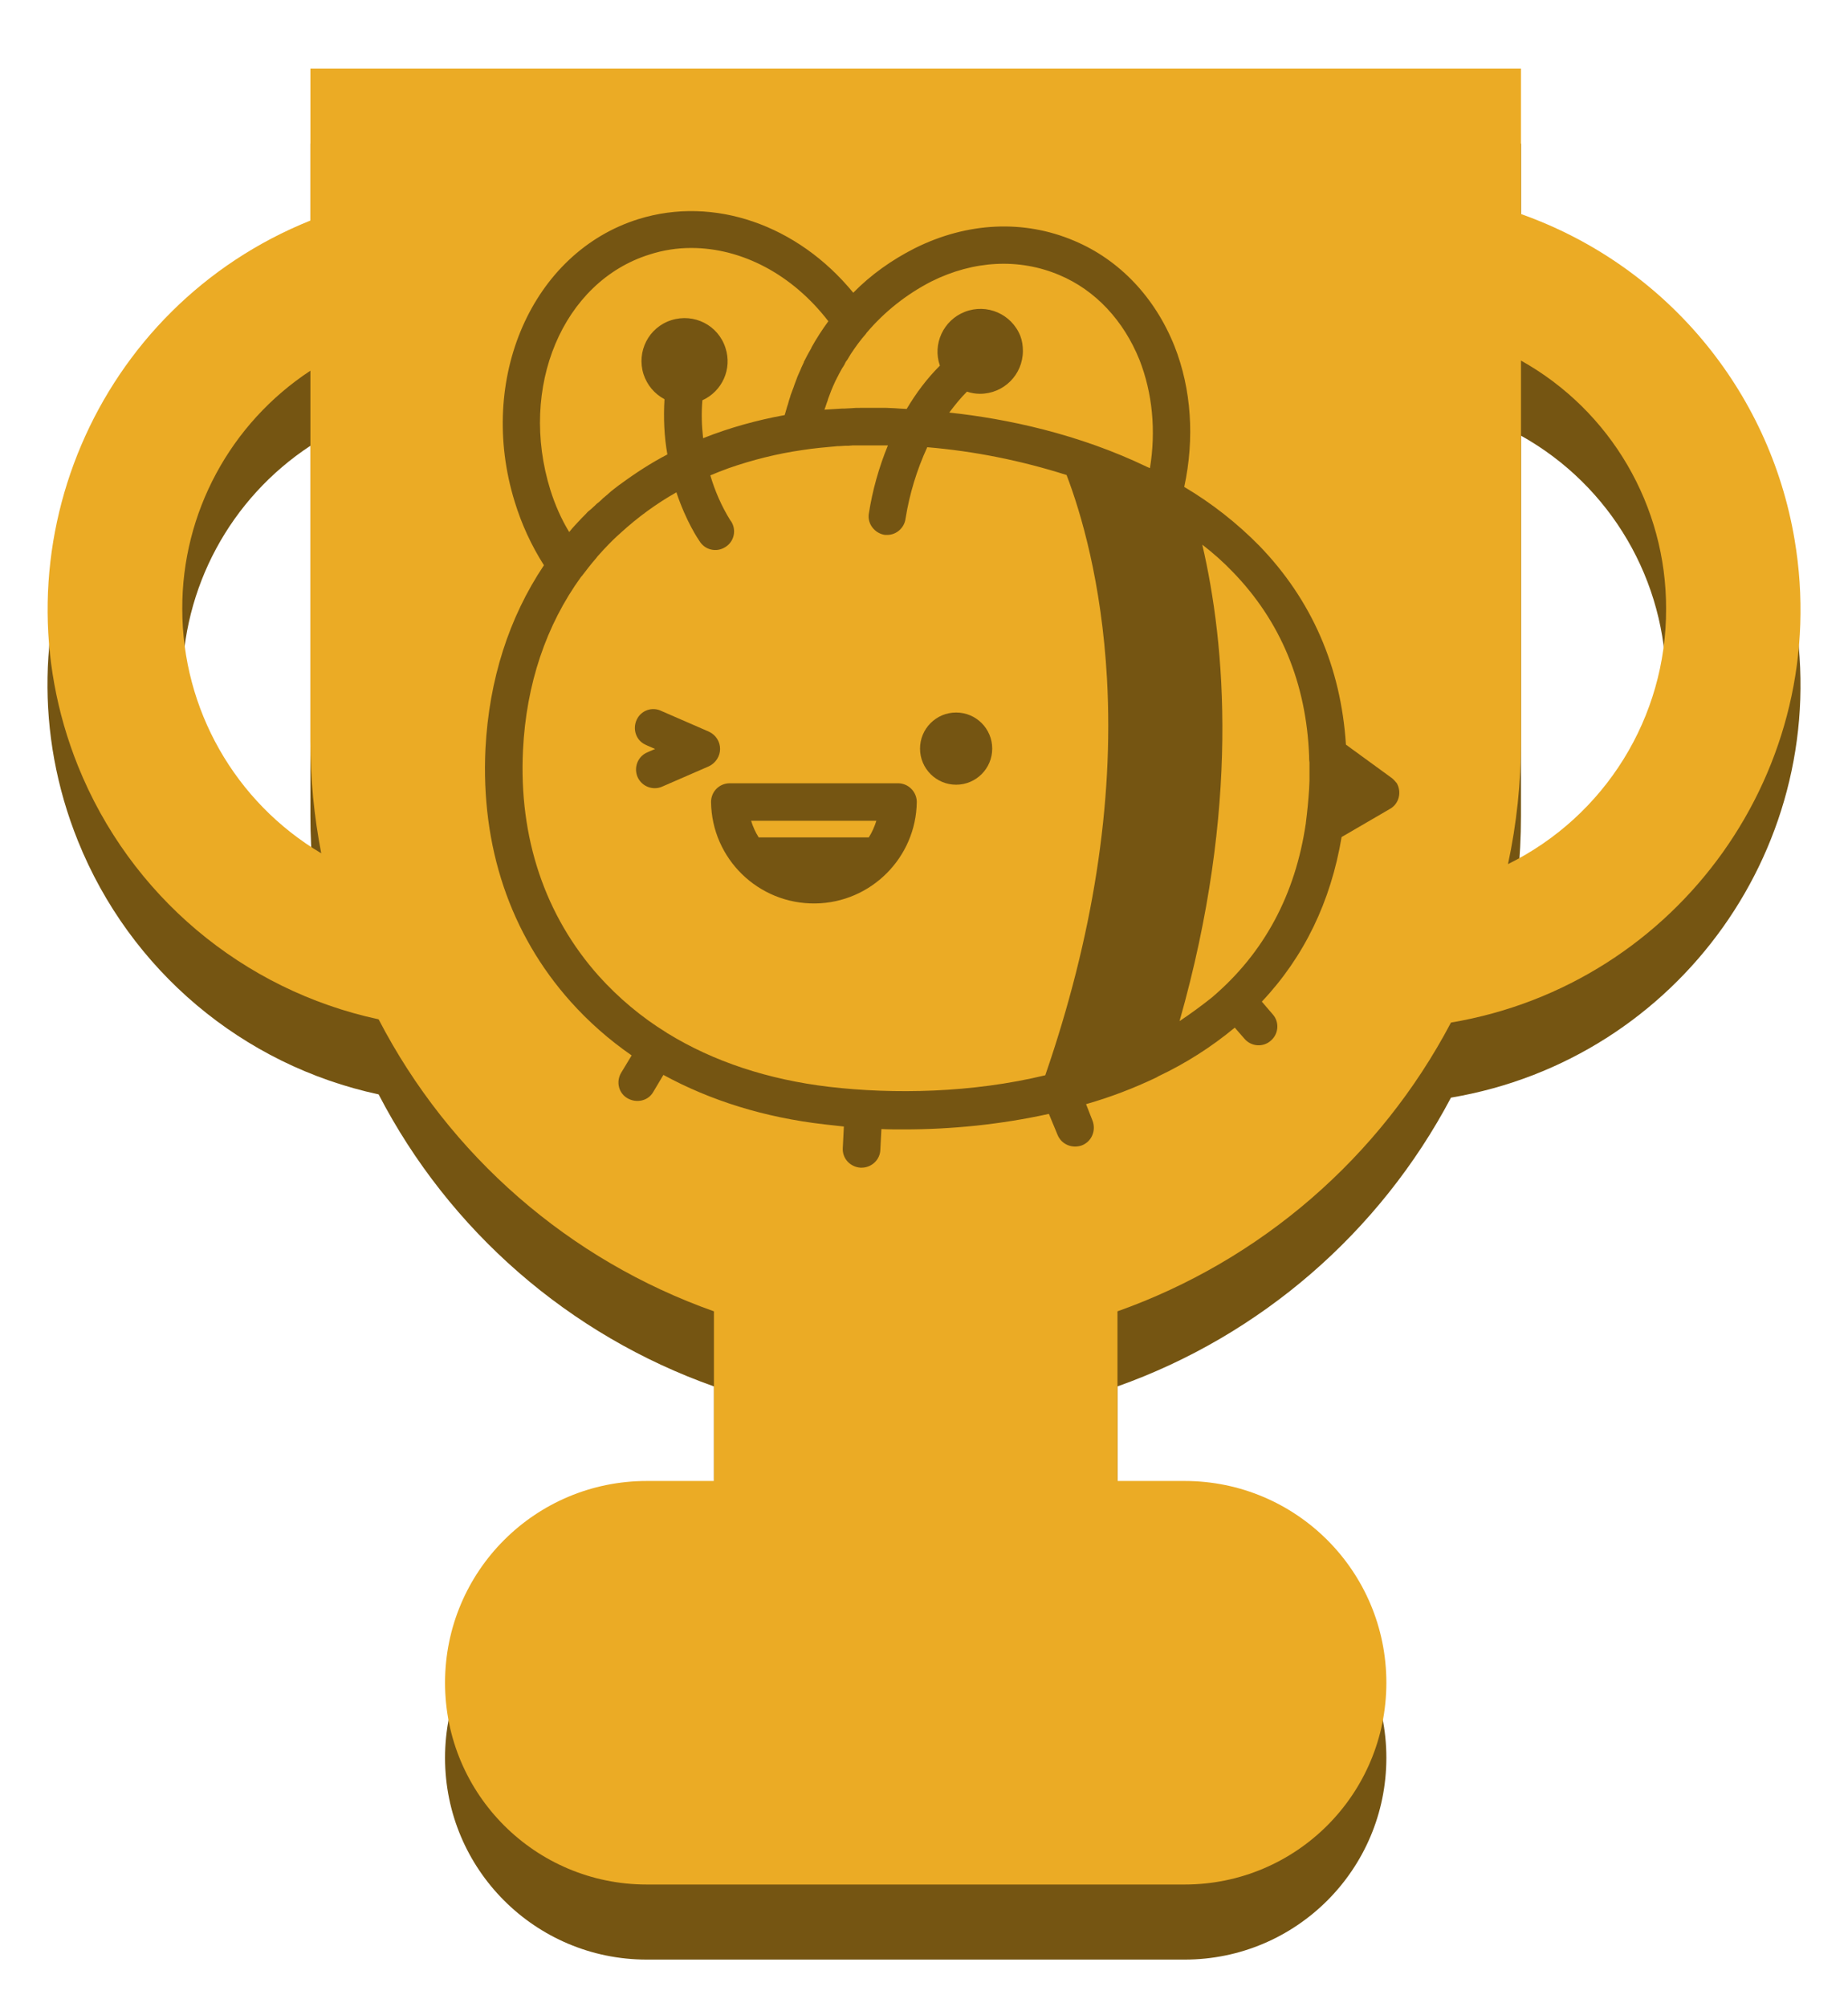 <?xml version="1.0" encoding="utf-8"?>
<!-- Generator: Adobe Illustrator 27.8.1, SVG Export Plug-In . SVG Version: 6.00 Build 0)  -->
<svg version="1.1" id="Capa_1" xmlns="http://www.w3.org/2000/svg" xmlns:xlink="http://www.w3.org/1999/xlink" x="0px" y="0px"
	 viewBox="0 0 512 556" style="enable-background:new 0 0 512 556;" xml:space="preserve">
<style type="text/css">
	.st0{fill:#755512;}
	.st1{fill:#EBAB25;}
</style>
<g>
	<g>
		<g>
			<path class="st0" d="M402,304.1c63.3-10.7,105.9-70.6,95.2-133.8c-7-41.6-36-76.1-75.8-90.2V39.8H86v42.1
				c-59.5,23.9-88.4,91.6-64.4,151.1c14.4,35.8,45.6,62.1,83.3,70.2c19.6,37.8,52.8,66.7,92.9,80.9v47h-18.6
				c-30.9,0-55.9,25-55.9,55.9s25,55.9,55.9,55.9h149c30.9,0,55.9-25,55.9-55.9s-25-55.9-55.9-55.9h-18.6v-47
				C349.3,370,382.3,341.4,402,304.1z M461.6,189.5c0.1,30-16.9,57.4-43.8,70.7c2.4-11.2,3.6-22.6,3.6-34.1V120.7
				C446.3,134.6,461.7,160.9,461.6,189.5L461.6,189.5z M50.5,189.5c-0.1-26.6,13.3-51.4,35.5-66v102.6c0,10.4,1,20.8,3,31.1
				C65.1,243,50.5,217.3,50.5,189.5L50.5,189.5z"/>
		</g>
	</g>
	<g>
		<path class="st1" d="M402,283.3c63.3-10.7,105.9-70.6,95.2-133.8c-7-41.6-36-76.1-75.8-90.2V19H86v42.1
			C26.5,85-2.3,152.7,21.6,212.2c14.4,35.8,45.6,62.1,83.3,70.2c19.6,37.8,52.8,66.7,92.9,80.9v47h-18.6c-30.9,0-55.9,25-55.9,55.9
			s25,55.9,55.9,55.9h149c30.9,0,55.9-25,55.9-55.9s-25-55.9-55.9-55.9h-18.6v-47C349.3,349.2,382.3,320.7,402,283.3z M461.6,168.7
			c0.1,30-16.9,57.4-43.8,70.7c2.4-11.2,3.6-22.6,3.6-34.1V99.9C446.3,113.8,461.7,140.2,461.6,168.7L461.6,168.7z M50.5,168.7
			c-0.1-26.6,13.3-51.4,35.5-66v102.6c0,10.4,1,20.8,3,31.1C65.1,222.2,50.5,196.5,50.5,168.7L50.5,168.7z"/>
	</g>
</g>
<g>
	<g>
		<path class="st0" d="M385.4,215.4l-12.5-9.1c-1.4-21.6-9.5-40.1-24-55.1c-6.2-6.3-13.2-11.8-20.8-16.3c2.9-13.4,2-27.1-2.7-39
			c-5.4-13.5-15.2-23.9-27.8-29.2c-13.9-5.9-29.6-5.2-44.2,2.1c-6.3,3.2-12.1,7.3-17,12.3c-15.4-18.8-38.6-26.9-59.5-20.4
			c-29.5,9.2-44.8,44.3-34.3,78.3c1.9,6.2,4.6,12.1,8.1,17.6c-9.7,14.5-15.2,31.7-16.2,50.8c-1.3,27.1,6.8,51.3,23.6,70.1
			c5,5.6,10.7,10.6,16.9,14.9l-2.9,4.8c-1.5,2.5-0.7,5.7,1.8,7.1s5.7,0.7,7.1-1.8l0,0l2.8-4.7c13,7.1,28,11.8,44.6,13.7
			c1.8,0.2,3.6,0.4,5.4,0.6l-0.3,5.9c-0.2,2.9,2,5.3,4.9,5.5c0,0,0,0,0,0h0.3c2.8,0,5.1-2.2,5.2-4.9l0.3-5.8c2,0.1,4.1,0.1,6.2,0.1
			c13.5,0,27-1.4,40.2-4.3l2.4,5.8c1.1,2.7,4.1,3.9,6.8,2.9c2.7-1.1,3.9-4.1,2.9-6.8l0,0l-1.8-4.6c6.7-1.9,13.2-4.4,19.5-7.4
			c0.2-0.1,0.3-0.2,0.5-0.3c7.6-3.6,14.7-8.1,21.2-13.5l2.7,3.1c1.9,2.2,5.2,2.4,7.3,0.5c2.2-1.9,2.4-5.2,0.5-7.3l0,0l-3-3.5
			c11.7-12.4,19.1-27.7,22.1-45.6l13.4-7.8c2.5-1.4,3.3-4.6,1.9-7.1C386.5,216.4,386,215.8,385.4,215.4L385.4,215.4z M258,78
			c11.8-5.9,24.4-6.5,35.5-1.8c10,4.2,17.8,12.6,22.2,23.5c3.6,9.2,4.6,19.6,2.9,30c-0.2-0.1-0.5-0.2-0.7-0.3h0
			c-19.1-9.2-39-13.4-54.9-15.1c1.5-2,3.1-4,4.9-5.8c1.2,0.4,2.4,0.6,3.6,0.6c6.6,0,11.9-5.3,11.9-11.9c0-1.4-0.2-2.8-0.7-4.1
			c-2.4-6.1-9.3-9.1-15.4-6.7c-5.9,2.3-9,8.9-6.9,14.9v0c-3.6,3.6-6.6,7.6-9.2,12l-1.9-0.1l-1.4-0.1c-0.8,0-1.5-0.1-2.3-0.1h-1
			l-2.6,0h-0.7c-1,0-2,0-2.9,0s-1.7,0-2.6,0.1l-1.9,0.1l-0.6,0c-1.6,0.1-3.3,0.2-4.9,0.3c0-0.1,0-0.1,0.1-0.2
			c0.3-0.8,0.5-1.6,0.8-2.3l0.1-0.4c0.3-0.8,0.6-1.6,0.9-2.4c0.3-0.8,0.7-1.6,1-2.3c0.1-0.3,0.3-0.6,0.4-0.8
			c0.2-0.5,0.5-0.9,0.7-1.4c0.2-0.4,0.4-0.7,0.6-1.1s0.4-0.7,0.6-1c0.2-0.3,0.5-0.8,0.7-1.3l0.5-0.7c0.3-0.5,0.6-1,0.9-1.5l0.2-0.3
			c1.2-1.8,2.5-3.6,4-5.3c0.1-0.1,0.1-0.2,0.2-0.3C245.1,86.3,251.2,81.5,258,78z M152.5,135.8c-8.9-28.5,3.4-57.8,27.5-65.3
			c3.7-1.2,7.6-1.8,11.5-1.8c14,0,28,7.3,38,20.3c-1.7,2.3-3.3,4.8-4.7,7.3l0,0.1c-0.7,1.2-1.4,2.5-2,3.7c-0.1,0.1-0.1,0.2-0.1,0.3
			c-0.2,0.5-0.5,1-0.7,1.5l-0.2,0.5c-0.3,0.6-0.5,1.2-0.8,1.8c-0.3,0.8-0.6,1.6-0.9,2.4l-0.2,0.6c-0.3,0.8-0.6,1.6-0.9,2.4
			c0,0,0,0.1,0,0.1c-0.3,0.8-0.5,1.6-0.7,2.3l-0.2,0.6c-0.2,0.8-0.5,1.6-0.7,2.4l0,0c-7.7,1.4-15.3,3.5-22.6,6.4
			c-0.4-3.5-0.5-7-0.2-10.5c5.5-2.5,8.3-8.7,6.4-14.5l0,0c-2-6.3-8.7-9.7-15-7.7c-6.3,2-9.7,8.7-7.7,15c1,3,3,5.4,5.8,6.9
			c-0.3,5.1-0.1,10.3,0.8,15.3c-4.6,2.4-8.9,5.2-13.1,8.3l-0.3,0.2l-1.3,1l-1,0.8l-0.9,0.8l-1.3,1.1l-0.4,0.4
			c-0.4,0.4-0.8,0.7-1.3,1.1l-0.2,0.2l-0.2,0.2c-0.4,0.4-0.8,0.7-1.2,1.1l-0.5,0.4c-0.4,0.3-0.7,0.7-1,1c-0.2,0.2-0.4,0.4-0.6,0.6
			l-0.4,0.4c-1.2,1.3-2.4,2.5-3.5,3.9C155.5,143.8,153.8,139.9,152.5,135.8z M229.7,301.1c-16.9-2-32-7-44.7-14.8l-0.2-0.1
			c0,0-0.1-0.1-0.1-0.1c-7-4.3-13.3-9.6-18.8-15.7c-14.9-16.7-22.2-38.3-21-62.6c0.9-18.3,6.4-34.6,16.1-48c0.1-0.1,0.1-0.1,0.2-0.2
			c1.3-1.7,2.6-3.4,4-5l0.3-0.4c0.3-0.3,0.6-0.7,0.9-1l1-1.1c0.1-0.1,0.2-0.2,0.2-0.2c1.4-1.5,2.8-2.9,4.4-4.3
			c4.7-4.3,9.9-8.1,15.4-11.2c2.7,8.1,6.1,13.1,6.4,13.5c1.5,2.5,4.7,3.2,7.1,1.7c2.5-1.5,3.2-4.7,1.7-7.1c-0.1-0.1-0.2-0.3-0.3-0.4
			c-2.4-3.9-4.2-8-5.5-12.4c1.7-0.7,3.4-1.4,5.1-2c6.6-2.3,13.4-4,20.3-5l0,0c3.2-0.5,6.5-0.8,9.9-1.1l0.4,0l1.6-0.1l0.9,0l1.2-0.1
			c0.6,0,1.2,0,1.9,0h0.4h0.5h2.4h1.8h1.1l1.7,0c-2.5,6.1-4.3,12.5-5.3,19c-0.4,2.8,1.7,5.4,4.5,5.8c0,0,0,0,0,0c0.2,0,0.4,0,0.6,0
			c2.6,0,4.8-2,5.1-4.6c1.1-6.8,3.1-13.4,6-19.7c13.1,1.1,26,3.7,38.6,7.7c3.9,10.2,9.7,29.5,11.2,56.5
			c1.9,34.6-3.9,71.5-17.1,109.8C269.3,302.8,247.6,303.2,229.7,301.1z M326.8,282.9c16.8-59.2,12.7-104.5,6.3-132
			c3,2.3,5.8,4.8,8.4,7.5c13.3,13.7,20.4,30.8,21.2,51c0,0.6,0,1.2,0.1,1.8c0,0.1,0,0.3,0,0.4c0,0.7,0,1.4,0,2.1v0.2
			c0,0.7,0,1.4,0,2.1c0,0.1,0,0.2,0,0.3c0,0.8-0.1,1.6-0.1,2.3c-0.2,3.1-0.5,6.2-0.9,9.3c0,0,0,0,0,0.1
			c-2.9,19.9-11.6,36.1-26.1,48.4C332.8,278.7,329.8,280.9,326.8,282.9L326.8,282.9z"/>
	</g>
	<g>
		<circle class="st0" cx="264.9" cy="207.4" r="10"/>
	</g>
	<g>
		<path class="st0" d="M199.5,207.5c0-2.1-1.2-3.9-3.1-4.8l-13.1-5.7c-2.6-1.3-5.7-0.2-6.9,2.4s-0.2,5.7,2.4,6.9
			c0.1,0.1,0.3,0.1,0.4,0.2l2.3,1l-2.3,1c-2.6,1.2-3.7,4.3-2.5,6.9c1.2,2.5,4.1,3.6,6.6,2.6l13.1-5.7
			C198.3,211.4,199.5,209.5,199.5,207.5z"/>
	</g>
	<g>
		<path class="st0" d="M248.8,217h-46.6c-2.9,0-5.2,2.3-5.2,5.2c0.2,15.7,13.1,28.3,28.9,28.1c15.4-0.2,27.9-12.7,28.1-28.1
			C254,219.4,251.7,217,248.8,217z M242.8,227.4c-0.5,1.6-1.2,3.2-2.1,4.6h-30.5c-0.9-1.4-1.6-3-2.1-4.6H242.8z"/>
	</g>
</g>
</svg>

